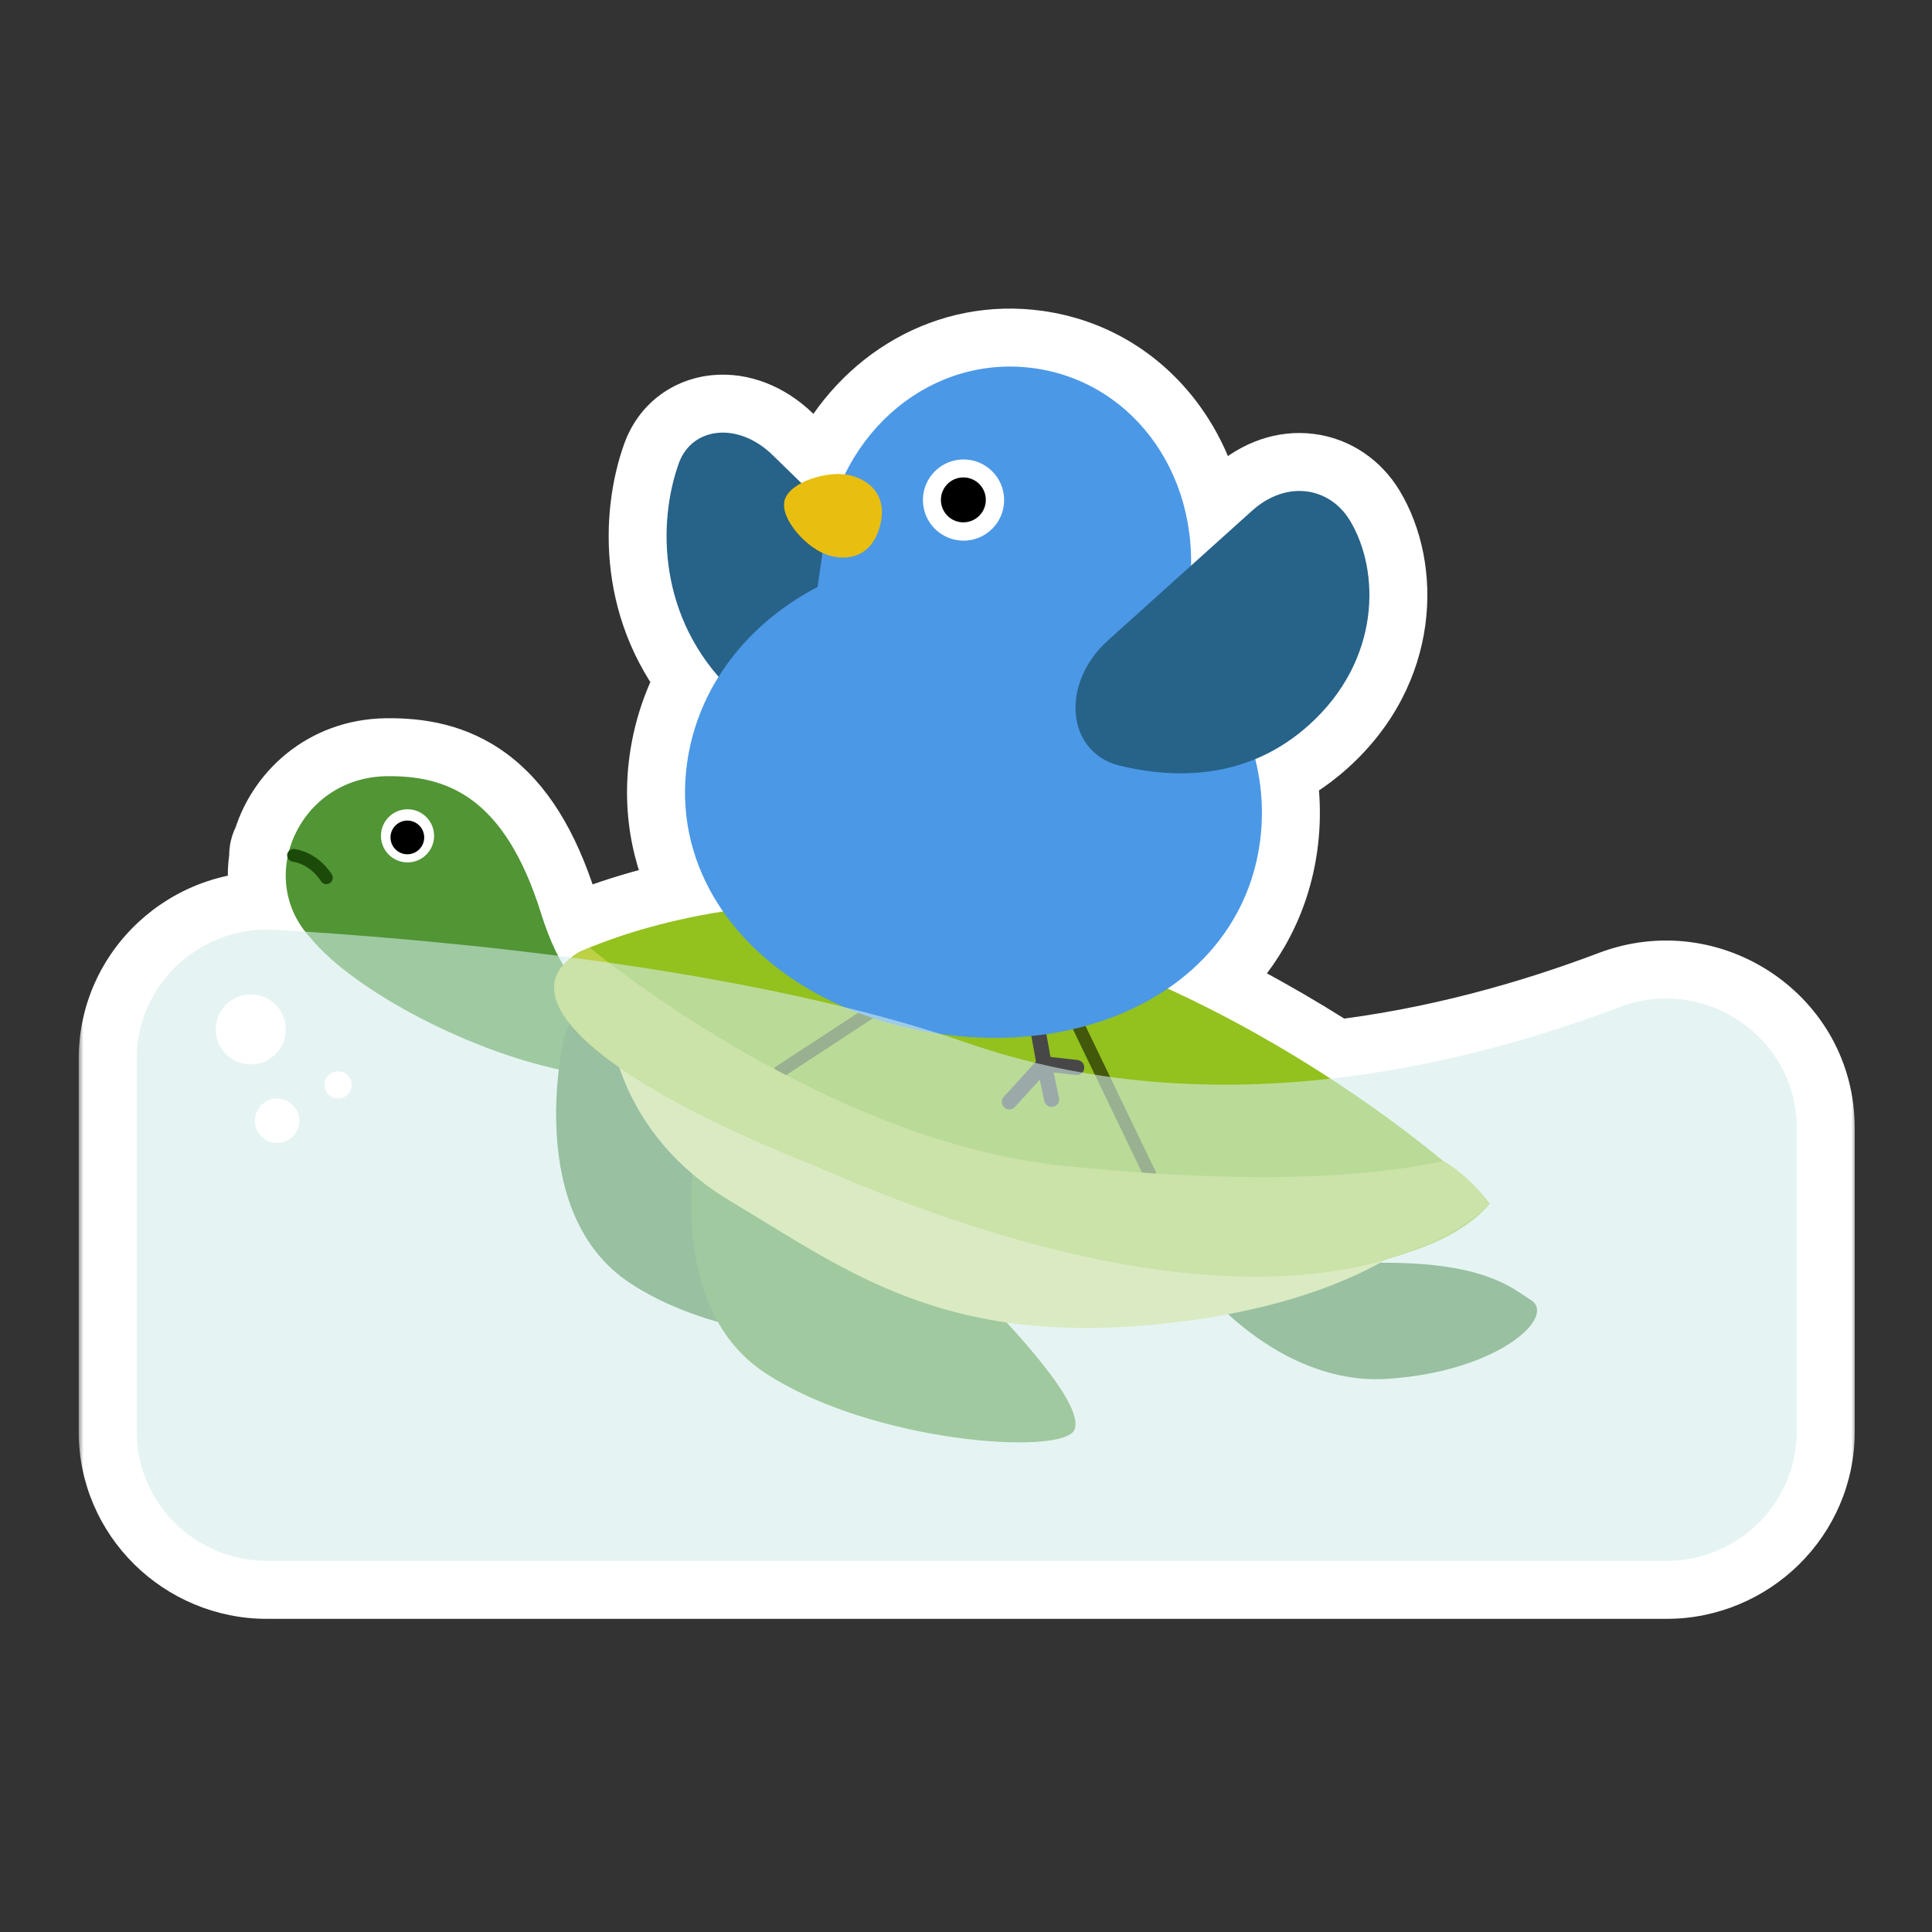 <svg width="200" height="200" viewBox="0 0 200 200" fill="none" xmlns="http://www.w3.org/2000/svg">
<rect x="0" y="0" width="200" height="200" fill="#333333" stroke="none"/>
<mask id="path-1-outside-1_799_15831" maskUnits="userSpaceOnUse" x="8.146" y="30.948" width="184" height="137" fill="black">
<rect fill="white" x="8.146" y="30.948" width="184" height="137"/>
<path d="M87.454 49.107C91.233 41.422 98.944 36.981 107.094 38.125C116.629 39.464 123.469 47.992 123.301 58.55L129.594 52.887C133.227 49.614 137.674 50.451 139.75 53.893C142.878 59.079 142.983 68.317 135.512 75.044C133.731 76.647 131.854 77.793 129.944 78.582C130.647 81.384 130.831 84.316 130.413 87.282V87.288C129.704 92.34 127.372 96.602 123.925 99.887C122.99 100.777 121.972 101.594 120.883 102.337C127.221 105.242 132.919 108.524 137.74 111.662C149.121 110.391 159.466 107.354 167.634 104.259C176.494 100.904 186 107.392 186 116.77V148.2C186 155.595 179.936 161.59 172.454 161.59H27.693C20.211 161.59 14.147 155.596 14.146 148.2V109.614C14.146 101.904 20.716 95.782 28.501 96.247C29.493 96.307 30.525 96.373 31.593 96.444C29.778 94.135 29.258 91.357 29.764 88.764C29.729 88.665 29.715 88.556 29.732 88.445C29.755 88.298 29.825 88.17 29.924 88.073C31.041 83.922 34.803 80.412 40.054 80.352C46.187 80.282 52.205 82.387 56.007 94.538C56.562 96.314 57.157 97.759 57.773 98.946C58.223 99.003 58.675 99.063 59.128 99.122C59.546 98.782 59.972 98.541 60.298 98.399H60.304C62.78 97.315 67.953 95.428 74.852 94.355C74.512 93.865 74.19 93.367 73.891 92.858C71.484 88.753 70.414 84.014 71.129 78.962C71.584 75.728 72.715 72.731 74.384 70.061C68.066 62.8 68.222 53.657 70.269 47.963C71.629 44.184 76.396 43.62 79.983 47.108H79.978L82.956 50.008C84.27 49.315 86.062 48.95 87.454 49.107Z"/>
</mask>
<path d="M87.454 49.107C91.233 41.422 98.944 36.981 107.094 38.125C116.629 39.464 123.469 47.992 123.301 58.55L129.594 52.887C133.227 49.614 137.674 50.451 139.75 53.893C142.878 59.079 142.983 68.317 135.512 75.044C133.731 76.647 131.854 77.793 129.944 78.582C130.647 81.384 130.831 84.316 130.413 87.282V87.288C129.704 92.34 127.372 96.602 123.925 99.887C122.99 100.777 121.972 101.594 120.883 102.337C127.221 105.242 132.919 108.524 137.74 111.662C149.121 110.391 159.466 107.354 167.634 104.259C176.494 100.904 186 107.392 186 116.77V148.2C186 155.595 179.936 161.59 172.454 161.59H27.693C20.211 161.59 14.147 155.596 14.146 148.2V109.614C14.146 101.904 20.716 95.782 28.501 96.247C29.493 96.307 30.525 96.373 31.593 96.444C29.778 94.135 29.258 91.357 29.764 88.764C29.729 88.665 29.715 88.556 29.732 88.445C29.755 88.298 29.825 88.17 29.924 88.073C31.041 83.922 34.803 80.412 40.054 80.352C46.187 80.282 52.205 82.387 56.007 94.538C56.562 96.314 57.157 97.759 57.773 98.946C58.223 99.003 58.675 99.063 59.128 99.122C59.546 98.782 59.972 98.541 60.298 98.399H60.304C62.78 97.315 67.953 95.428 74.852 94.355C74.512 93.865 74.19 93.367 73.891 92.858C71.484 88.753 70.414 84.014 71.129 78.962C71.584 75.728 72.715 72.731 74.384 70.061C68.066 62.8 68.222 53.657 70.269 47.963C71.629 44.184 76.396 43.62 79.983 47.108H79.978L82.956 50.008C84.27 49.315 86.062 48.95 87.454 49.107Z" fill="white"/>
<path d="M87.454 49.107L86.784 55.069C89.299 55.352 91.722 54.026 92.838 51.754L87.454 49.107ZM107.094 38.125L107.928 32.184L107.928 32.184L107.094 38.125ZM123.301 58.55L117.302 58.455C117.264 60.841 118.644 63.023 120.816 64.011C122.989 65 125.54 64.607 127.314 63.01L123.301 58.55ZM129.594 52.887L133.607 57.347L133.609 57.345L129.594 52.887ZM139.75 53.893L134.612 56.991L134.612 56.992L139.75 53.893ZM135.512 75.044L139.526 79.503L139.526 79.503L135.512 75.044ZM129.944 78.582L127.653 73.037C124.903 74.173 123.401 77.155 124.124 80.041L129.944 78.582ZM130.413 87.282L124.472 86.446C124.433 86.723 124.413 87.003 124.413 87.282H130.413ZM130.413 87.288L136.355 88.123C136.394 87.846 136.413 87.567 136.413 87.288H130.413ZM123.925 99.887L128.063 104.231L128.064 104.231L123.925 99.887ZM120.883 102.337L117.502 97.38C115.715 98.599 114.722 100.687 114.904 102.843C115.087 104.999 116.416 106.89 118.383 107.792L120.883 102.337ZM137.74 111.662L134.467 116.691C135.632 117.449 137.025 117.78 138.407 117.625L137.74 111.662ZM167.634 104.259L165.509 98.648L165.508 98.648L167.634 104.259ZM186 116.77L192 116.77L192 116.77L186 116.77ZM186 148.2L192 148.201V148.2H186ZM172.454 161.59L172.454 167.59L172.454 167.59L172.454 161.59ZM14.146 148.2L8.146 148.2L8.146 148.201L14.146 148.2ZM28.501 96.247L28.86 90.258L28.859 90.258L28.501 96.247ZM31.593 96.444L31.195 102.43C33.559 102.587 35.794 101.339 36.899 99.243C38.005 97.148 37.774 94.599 36.31 92.736L31.593 96.444ZM29.764 88.764L35.653 89.913C35.858 88.859 35.777 87.769 35.418 86.757L29.764 88.764ZM29.732 88.445L23.801 87.538L23.801 87.543L29.732 88.445ZM29.924 88.073L34.122 92.36C34.888 91.61 35.439 90.668 35.718 89.632L29.924 88.073ZM40.054 80.352L39.986 74.352L39.984 74.352L40.054 80.352ZM56.007 94.538L61.733 92.747L61.733 92.746L56.007 94.538ZM57.773 98.946L52.447 101.709C53.353 103.456 55.06 104.648 57.013 104.897L57.773 98.946ZM59.128 99.122L58.346 105.071C59.982 105.286 61.635 104.818 62.915 103.776L59.128 99.122ZM60.298 98.399V92.399C59.47 92.399 58.651 92.57 57.892 92.902L60.298 98.399ZM60.304 98.399V104.399C61.131 104.399 61.95 104.227 62.709 103.896L60.304 98.399ZM74.852 94.355L75.774 100.283C77.817 99.966 79.553 98.618 80.367 96.717C81.181 94.817 80.959 92.63 79.779 90.932L74.852 94.355ZM73.891 92.858L68.715 95.893L68.717 95.897L73.891 92.858ZM71.129 78.962L77.07 79.803L77.07 79.799L71.129 78.962ZM74.384 70.061L79.472 73.24C80.871 71.002 80.642 68.113 78.91 66.122L74.384 70.061ZM70.269 47.963L64.623 45.931L64.622 45.933L70.269 47.963ZM79.983 47.108V53.108C82.425 53.108 84.624 51.628 85.543 49.365C86.461 47.102 85.917 44.508 84.166 42.806L79.983 47.108ZM79.978 47.108V41.108C77.536 41.108 75.338 42.587 74.419 44.848C73.5 47.11 74.043 49.703 75.792 51.406L79.978 47.108ZM82.956 50.008L78.77 54.307C80.634 56.122 83.456 56.529 85.757 55.314L82.956 50.008ZM87.454 49.107L92.838 51.754C95.59 46.158 100.929 43.319 106.26 44.067L107.094 38.125L107.928 32.184C96.959 30.644 86.876 36.685 82.07 46.459L87.454 49.107ZM107.094 38.125L106.26 44.067C112.43 44.933 117.427 50.538 117.302 58.455L123.301 58.55L129.3 58.645C129.51 45.445 120.829 33.995 107.928 32.184L107.094 38.125ZM123.301 58.55L127.314 63.01L133.607 57.347L129.594 52.887L125.58 48.427L119.287 54.09L123.301 58.55ZM129.594 52.887L133.609 57.345C133.968 57.022 134.233 56.901 134.361 56.857C134.486 56.815 134.529 56.828 134.505 56.825C134.483 56.822 134.465 56.812 134.466 56.813C134.468 56.814 134.53 56.855 134.612 56.991L139.75 53.893L144.888 50.794C142.958 47.594 139.76 45.393 136.007 44.919C132.237 44.443 128.521 45.778 125.578 48.429L129.594 52.887ZM139.75 53.893L134.612 56.992C136.321 59.825 136.736 65.868 131.497 70.585L135.512 75.044L139.526 79.503C149.229 70.767 149.435 58.332 144.888 50.794L139.75 53.893ZM135.512 75.044L131.497 70.585C130.229 71.727 128.936 72.507 127.653 73.037L129.944 78.582L132.235 84.128C134.771 83.08 137.232 81.568 139.526 79.503L135.512 75.044ZM129.944 78.582L124.124 80.041C124.645 82.118 124.778 84.27 124.472 86.446L130.413 87.282L136.355 88.119C136.883 84.361 136.648 80.65 135.764 77.123L129.944 78.582ZM130.413 87.282H124.413V87.288H130.413H136.413V87.282H130.413ZM130.413 87.288L124.471 86.454C123.959 90.105 122.3 93.148 119.786 95.543L123.925 99.887L128.064 104.231C132.445 100.057 135.449 94.576 136.355 88.123L130.413 87.288ZM123.925 99.887L119.787 95.543C119.1 96.197 118.337 96.811 117.502 97.38L120.883 102.337L124.263 107.294C125.607 106.378 126.88 105.358 128.063 104.231L123.925 99.887ZM120.883 102.337L118.383 107.792C124.41 110.554 129.849 113.684 134.467 116.691L137.74 111.662L141.014 106.634C135.989 103.363 130.033 99.931 123.383 96.883L120.883 102.337ZM137.74 111.662L138.407 117.625C150.415 116.283 161.26 113.09 169.76 109.87L167.634 104.259L165.508 98.648C157.672 101.617 147.828 104.498 137.074 105.699L137.74 111.662ZM167.634 104.259L169.758 109.87C174.774 107.971 180 111.676 180 116.77L186 116.77L192 116.77C192 103.109 178.214 93.838 165.509 98.648L167.634 104.259ZM186 116.77H180V148.2H186H192V116.77H186ZM186 148.2L180 148.2C180 152.216 176.688 155.59 172.454 155.59L172.454 161.59L172.454 167.59C183.184 167.59 192 158.974 192 148.201L186 148.2ZM172.454 161.59V155.59H27.693V161.59V167.59H172.454V161.59ZM27.693 161.59V155.59C23.459 155.59 20.147 152.216 20.146 148.2L14.146 148.2L8.146 148.201C8.147 158.975 16.963 167.59 27.693 167.59V161.59ZM14.146 148.2H20.146V109.614H14.146H8.146V148.2H14.146ZM14.146 109.614H20.146C20.146 105.425 23.74 101.974 28.143 102.237L28.501 96.247L28.859 90.258C17.692 89.591 8.146 98.384 8.146 109.614H14.146ZM28.501 96.247L28.142 102.237C29.118 102.295 30.136 102.36 31.195 102.43L31.593 96.444L31.991 90.457C30.913 90.385 29.868 90.318 28.86 90.258L28.501 96.247ZM31.593 96.444L36.31 92.736C35.657 91.905 35.454 90.932 35.653 89.913L29.764 88.764L23.875 87.615C23.062 91.782 23.899 96.364 26.875 100.151L31.593 96.444ZM29.764 88.764L35.418 86.757C35.692 87.528 35.806 88.417 35.664 89.347L29.732 88.445L23.801 87.543C23.625 88.695 23.765 89.801 24.109 90.771L29.764 88.764ZM29.732 88.445L35.663 89.351C35.478 90.567 34.893 91.605 34.122 92.36L29.924 88.073L25.726 83.787C24.757 84.735 24.032 86.028 23.801 87.538L29.732 88.445ZM29.924 88.073L35.718 89.632C36.19 87.879 37.759 86.379 40.123 86.351L40.054 80.352L39.984 74.352C31.847 74.446 25.892 79.965 24.13 86.515L29.924 88.073ZM40.054 80.352L40.122 86.351C42.476 86.325 44.033 86.719 45.331 87.682C46.701 88.698 48.6 90.96 50.281 96.33L56.007 94.538L61.733 92.746C59.611 85.965 56.6 81.1 52.478 78.043C48.284 74.932 43.765 74.309 39.986 74.352L40.054 80.352ZM56.007 94.538L50.28 96.329C50.922 98.38 51.643 100.159 52.447 101.709L57.773 98.946L63.098 96.183C62.671 95.359 62.202 94.247 61.733 92.747L56.007 94.538ZM57.773 98.946L57.013 104.897C57.45 104.953 57.887 105.011 58.346 105.071L59.128 99.122L59.91 93.174C59.463 93.115 58.997 93.053 58.532 92.994L57.773 98.946ZM59.128 99.122L62.915 103.776C62.891 103.796 62.871 103.809 62.851 103.822C62.833 103.832 62.788 103.858 62.703 103.895L60.298 98.399L57.892 92.902C57.101 93.248 56.205 93.765 55.341 94.469L59.128 99.122ZM60.298 98.399V104.399H60.304V98.399V92.399H60.298V98.399ZM60.304 98.399L62.709 103.896C64.779 102.99 69.454 101.266 75.774 100.283L74.852 94.355L73.929 88.426C66.453 89.589 60.781 91.641 57.899 92.902L60.304 98.399ZM74.852 94.355L79.779 90.932C79.516 90.552 79.278 90.182 79.064 89.819L73.891 92.858L68.717 95.897C69.102 96.552 69.508 97.178 69.924 97.777L74.852 94.355ZM73.891 92.858L79.066 89.823C77.31 86.828 76.554 83.448 77.07 79.803L71.129 78.962L65.188 78.121C64.274 84.581 65.657 90.678 68.715 95.893L73.891 92.858ZM71.129 78.962L77.07 79.799C77.404 77.428 78.231 75.226 79.472 73.24L74.384 70.061L69.295 66.882C67.199 70.237 65.764 74.027 65.188 78.126L71.129 78.962ZM74.384 70.061L78.91 66.122C74.362 60.896 74.407 54.186 75.915 49.993L70.269 47.963L64.622 45.933C62.036 53.128 61.769 64.705 69.858 73.999L74.384 70.061ZM70.269 47.963L75.914 49.995C75.882 50.085 75.762 50.311 75.496 50.514C75.241 50.709 75 50.77 74.876 50.782C74.639 50.805 75.048 50.678 75.801 51.409L79.983 47.108L84.166 42.806C81.331 40.05 77.564 38.461 73.705 38.839C69.681 39.233 66.119 41.776 64.623 45.931L70.269 47.963ZM79.983 47.108V41.108H79.978V47.108V53.108H79.983V47.108ZM79.978 47.108L75.792 51.406L78.77 54.307L82.956 50.008L87.142 45.709L84.163 42.809L79.978 47.108ZM82.956 50.008L85.757 55.314C85.837 55.272 86.057 55.182 86.359 55.121C86.498 55.093 86.617 55.079 86.707 55.073C86.801 55.068 86.826 55.074 86.784 55.069L87.454 49.107L88.125 43.144C85.44 42.842 82.445 43.493 80.156 44.702L82.956 50.008Z" fill="white" mask="url(#path-1-outside-1_799_15831)"/>
<path d="M67.297 107.206C65.239 103.497 59.745 106.491 56.007 94.538C52.205 82.387 46.187 80.282 40.053 80.352C30.978 80.457 26.35 90.864 32.141 97.084C36.623 102.596 49.135 109.166 59.117 110.962C64.239 111.881 69.35 110.922 67.292 107.206H67.297Z" fill="#519535"/>
<path d="M58.332 107.77C58.332 107.77 54.181 125.584 65.251 132.846C76.321 140.107 93.094 138.898 97.245 138.724C91.919 133.014 71.652 109.846 71.652 109.846C71.652 109.846 60.239 98.608 58.338 107.77H58.332Z" fill="#3F7E34"/>
<path d="M72.309 117.067C72.309 117.067 68.158 134.881 79.228 142.142C90.297 149.404 110.059 150.718 111.221 148.02C113.332 143.125 85.629 119.142 85.629 119.142C85.629 119.142 74.216 107.904 72.315 117.067H72.309Z" fill="#539433"/>
<path d="M123.96 132.683C123.96 132.683 132.134 143.509 143.68 142.735C155.221 141.956 161.192 136.253 158.465 134.567C155.739 132.881 151.198 128.02 123.96 132.689V132.683Z" fill="#3F7E34"/>
<path d="M63.141 106.044C63.141 106.044 63.658 117.195 75.594 124.328C87.524 131.462 97.35 139.113 119.024 137.166C140.698 135.218 149 126.921 150.035 124.846C142.384 124.067 97.251 102.276 63.141 106.038V106.044Z" fill="#E4E588"/>
<path d="M60.303 98.398C64.954 96.364 79.123 91.491 96.361 94.509C127.495 99.957 152.396 122.27 154.215 124.602C154.215 124.602 143.163 140.439 95.425 124.096C47.693 107.753 57.547 99.602 60.297 98.398H60.303Z" fill="#93C11E"/>
<path d="M87.396 94.538L94.617 101.846L110.873 104.613L117.861 101.945" stroke="#7EA724" stroke-width="1.727" stroke-linecap="round" stroke-linejoin="round"/>
<path d="M80.739 110.927L94.617 101.846L110.873 104.613L119.024 121.538" stroke="#42580B" stroke-width="1.32" stroke-linecap="round" stroke-linejoin="round"/>
<path d="M61.047 98.085C61.047 98.085 84.931 118.102 110.181 120.695C135.431 123.288 146.343 120.799 149.407 120.189C152.175 121.747 154.215 124.602 154.215 124.602C154.215 124.602 137.768 143.956 84.408 120.718C59.17 110.666 52.123 101.846 61.053 98.085H61.047Z" fill="#BDD145"/>
<path d="M42.187 89.276C43.706 89.276 44.937 88.045 44.937 86.526C44.937 85.008 43.706 83.776 42.187 83.776C40.668 83.776 39.437 85.008 39.437 86.526C39.437 88.045 40.668 89.276 42.187 89.276Z" fill="white"/>
<path d="M42.17 88.433C43.133 88.433 43.914 87.653 43.914 86.689C43.914 85.726 43.133 84.945 42.17 84.945C41.206 84.945 40.425 85.726 40.425 86.689C40.425 87.653 41.206 88.433 42.17 88.433Z" fill="black"/>
<path d="M33.786 90.864C33.786 90.864 32.629 88.887 30.385 88.544" stroke="#1C4A09" stroke-width="1.32" stroke-linecap="round" stroke-linejoin="round"/>
<path d="M106.605 102.001C107.03 101.924 107.437 102.206 107.515 102.631L108.747 109.414L111.549 109.731C111.977 109.78 112.286 110.168 112.237 110.597C112.189 111.026 111.801 111.335 111.372 111.286L109.072 111.024L109.632 113.648C109.722 114.071 109.452 114.486 109.029 114.576C108.634 114.66 108.244 114.429 108.123 114.052L108.102 113.974L107.634 111.777L105.067 114.594C104.776 114.913 104.281 114.936 103.962 114.645C103.643 114.354 103.62 113.859 103.911 113.54L107.243 109.884L105.976 102.91C105.899 102.485 106.181 102.078 106.605 102.001Z" fill="#474747"/>
<path d="M79.978 47.108L104.518 71.003C104.518 71.003 88.588 84.003 75.699 71.451C68.053 64.003 68.088 54.027 70.268 47.963C71.629 44.184 76.396 43.62 79.983 47.108H79.978Z" fill="#276288"/>
<path d="M130.413 87.288C129.704 92.34 127.373 96.602 123.925 99.887C117.919 105.608 108.518 108.358 98.367 107.166C98.047 107.131 97.728 107.09 97.408 107.044C97.088 106.997 96.768 106.951 96.454 106.898C86.367 105.241 78.088 100.003 73.891 92.858C71.484 88.753 70.414 84.015 71.129 78.963C72.245 71.032 77.419 64.532 84.635 60.759C84.635 60.759 85.094 57.585 85.28 56.288C86.943 44.352 96.658 36.66 107.094 38.126C117.53 39.591 124.739 49.666 123.065 61.59C122.884 62.887 122.134 65.439 121.925 65.579C122.285 65.881 122.448 66.056 122.448 66.056C128.349 71.672 131.53 79.352 130.413 87.282V87.288Z" fill="#4B98E6"/>
<path d="M99.745 55.968C102.066 55.968 103.948 54.087 103.948 51.765C103.948 49.444 102.066 47.562 99.745 47.562C97.423 47.562 95.541 49.444 95.541 51.765C95.541 54.087 97.423 55.968 99.745 55.968Z" fill="white"/>
<path d="M99.727 54.073C101.012 54.073 102.053 53.032 102.053 51.747C102.053 50.463 101.012 49.422 99.727 49.422C98.443 49.422 97.402 50.463 97.402 51.747C97.402 53.032 98.443 54.073 99.727 54.073Z" fill="black"/>
<path d="M114.704 66.288L129.593 52.887C133.227 49.614 137.675 50.451 139.75 53.893C142.878 59.079 142.983 68.317 135.512 75.044C129.274 80.66 121.867 80.689 115.948 79.27C110.39 77.933 109.71 70.782 114.704 66.294V66.288Z" fill="#276288"/>
<path d="M85.838 57.503C83.576 56.875 80.693 53.695 81.228 51.771C81.763 49.846 85.879 48.608 88.135 49.236C90.39 49.864 91.879 51.631 91.082 54.509C90.274 57.416 88.1 58.137 85.838 57.509V57.503Z" fill="#E8BE0F"/>
<path opacity="0.6" d="M172.454 161.59H27.693C20.211 161.59 14.147 155.596 14.147 148.2V109.613C14.147 101.904 20.716 95.782 28.501 96.247C46.553 97.329 77.867 100.241 100.07 107.945C125.192 116.666 150.954 110.578 167.634 104.259C176.494 100.904 186 107.392 186 116.77V148.2C186 155.596 179.936 161.59 172.454 161.59Z" fill="#D3EDEA"/>
<path d="M34.995 113.718C35.772 113.718 36.402 113.088 36.402 112.311C36.402 111.534 35.772 110.904 34.995 110.904C34.218 110.904 33.588 111.534 33.588 112.311C33.588 113.088 34.218 113.718 34.995 113.718Z" fill="white"/>
<path d="M28.681 118.317C29.95 118.317 30.978 117.289 30.978 116.02C30.978 114.752 29.95 113.724 28.681 113.724C27.413 113.724 26.385 114.752 26.385 116.02C26.385 117.289 27.413 118.317 28.681 118.317Z" fill="white"/>
<path d="M25.961 110.183C27.961 110.183 29.583 108.561 29.583 106.561C29.583 104.561 27.961 102.939 25.961 102.939C23.96 102.939 22.338 104.561 22.338 106.561C22.338 108.561 23.96 110.183 25.961 110.183Z" fill="white"/>
</svg>
